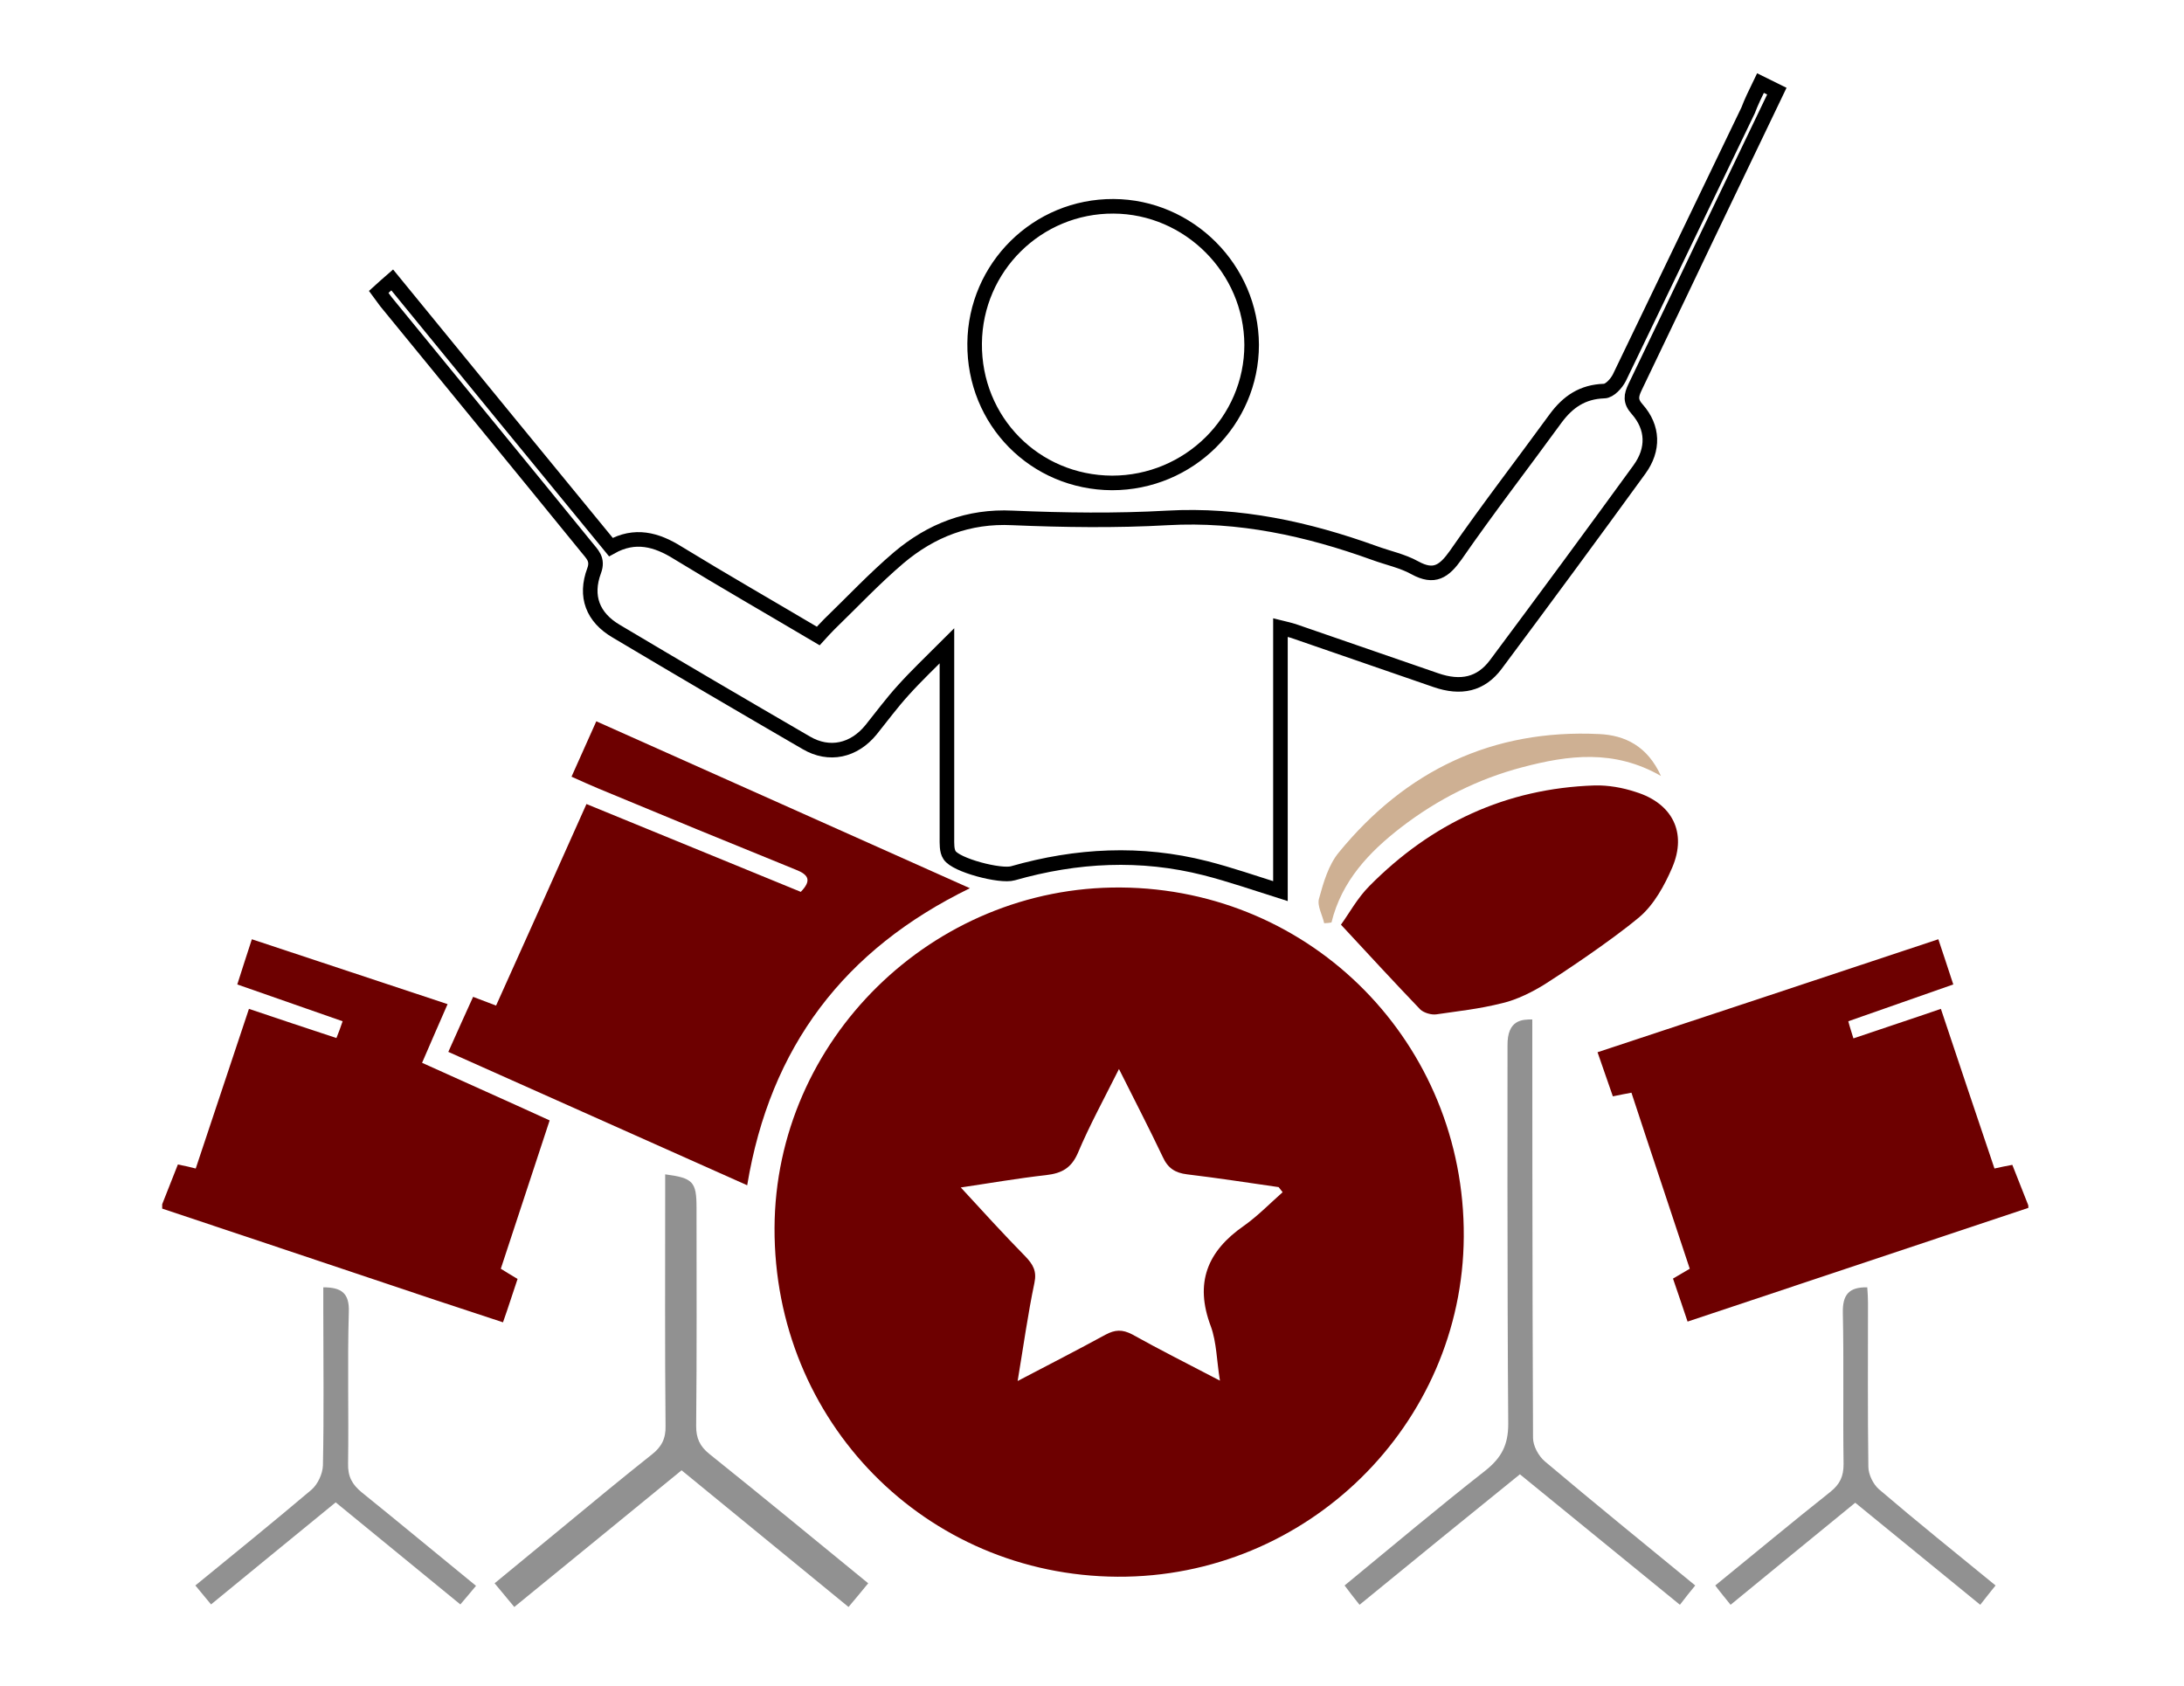 <?xml version="1.0" encoding="utf-8"?>
<!-- Generator: Adobe Illustrator 21.1.0, SVG Export Plug-In . SVG Version: 6.00 Build 0)  -->
<svg version="1.1" id="Layer_1" xmlns="http://www.w3.org/2000/svg" xmlns:xlink="http://www.w3.org/1999/xlink" x="0px" y="0px"
	 viewBox="0 0 599.2 462.6" enable-background="new 0 0 599.2 462.6" xml:space="preserve">
<rect fill="#FFFFFF" width="599.2" height="462.6"/>
<g>
	<path fill="#6D0000" d="M556.5,331.4c-27,9-53.9,18-80.9,27c-4.1,1.4-8.2,2.7-12.6,4.2c-1.4-4.1-2.6-7.8-4-11.8
		c1.5-0.9,2.9-1.7,4.6-2.7c-5.3-16.1-10.7-32.1-16-48.3c-1.7,0.3-3.1,0.6-5.1,1c-1.3-3.8-2.7-7.7-4.2-12.1
		c31.2-10.3,62.2-20.6,93.5-31c1.4,4.3,2.7,8,4.1,12.4c-9.6,3.4-18.9,6.6-28.8,10.1c0.4,1.6,0.9,3,1.4,4.7c8.2-2.8,15.9-5.3,24-8.1
		c4.9,14.8,9.8,29.2,14.7,43.8c1.8-0.4,3.2-0.7,4.9-1c1.4,3.6,2.9,7.3,4.3,10.9C556.5,330.7,556.5,331,556.5,331.4z"/>
	<path fill="#6D0000" d="M44.5,330.4c1.4-3.5,2.8-7.1,4.3-10.9c1.5,0.3,3,0.6,4.9,1.1c4.9-14.6,9.6-28.9,14.6-43.8
		c8,2.7,15.8,5.3,24,8c0.6-1.5,1.1-2.8,1.7-4.6c-9.7-3.4-19.1-6.7-28.9-10.1c1.3-4.2,2.6-8,4-12.4c17.9,5.9,35.5,11.8,53.7,17.8
		c-2.4,5.5-4.6,10.5-7,16.1c11.7,5.3,23.2,10.4,35,15.8c-4.5,13.6-8.9,27-13.4,40.7c1.4,0.9,2.8,1.7,4.6,2.8
		c-1.3,3.8-2.5,7.7-4,11.9c-12.5-4.1-24.6-8.1-36.7-12.2c-18.9-6.3-37.8-12.7-56.8-19C44.5,331,44.5,330.7,44.5,330.4z"/>
	<path fill="#6D0000" d="M306.6,432.6c-52.7-0.3-94.3-42.6-94.1-95.7c0.2-51.5,43.3-93.8,95-93.4c52.6,0.4,94.4,42.9,94.1,95.8
		C401.3,390.9,358.6,432.9,306.6,432.6z M307,293.3c-4.1,8.2-8.1,15.5-11.3,23.1c-1.8,4.1-4.4,5.5-8.6,6c-8,0.9-16,2.3-23.5,3.4
		c5.9,6.4,11.7,12.8,17.7,18.9c2.1,2.2,3.2,4,2.5,7.3c-1.8,8.6-3,17.3-4.6,26.9c8.6-4.5,16.4-8.5,24.1-12.7c2.6-1.4,4.6-1.5,7.3-0.1
		c7.7,4.3,15.5,8.2,24.1,12.7c-0.9-5.5-0.9-10.5-2.5-14.9c-4.5-11.9-1-20.6,9.1-27.6c3.8-2.7,7.1-6.1,10.6-9.2
		c-0.4-0.5-0.7-0.9-1.1-1.4c-8.4-1.2-16.7-2.5-25.1-3.5c-3.3-0.4-5.3-1.7-6.7-4.8C315.3,309.6,311.3,301.9,307,293.3z"/>
	<path fill="none" stroke="#000000" stroke-width="4" stroke-miterlimit="10" d="M483,22.8c1.6,0.8,2.9,1.4,4.5,2.2
		c-8.9,18.6-17.7,36.8-26.4,55.1c-4.2,8.7-8.3,17.4-12.5,26.1c-1.1,2.3-1.4,3.9,0.6,6.1c4.4,5,4.6,11,0.6,16.5
		c-13,17.9-26.2,35.8-39.4,53.5c-4.1,5.5-9.6,6.7-16.5,4.3c-13-4.5-26.1-9-39.1-13.5c-0.9-0.3-1.9-0.5-3.5-0.9c0,24.3,0,48.2,0,72.3
		c-7.3-2.3-13.9-4.6-20.6-6.3c-17.7-4.5-35.3-3.6-52.8,1.4c-3.4,1-15.7-2.2-17.4-5c-0.8-1.2-0.7-3.2-0.7-4.8c0-17.1,0-34.3,0-52.6
		c-4.5,4.5-8.4,8.2-12,12.2c-3.1,3.4-5.9,7.2-8.8,10.8c-4.7,5.8-11.5,7.3-17.8,3.6c-17.4-10.1-34.8-20.3-52.1-30.6
		c-6.5-3.8-8.7-9.6-6.1-16.6c1.2-3.2-0.6-4.6-2.1-6.5c-18.3-22.5-36.7-44.9-55-67.3c-0.6-0.8-1.2-1.6-2-2.7c1.1-1,2.2-2,3.7-3.3
		c20,24.5,39.9,48.8,60,73.3c6.6-3.7,12.5-2.1,18.4,1.6c12.6,7.7,25.5,15.1,38.5,22.8c1-1.1,2-2.2,3-3.2
		c6.3-6.1,12.4-12.6,19.1-18.3c8.9-7.5,19.1-11.5,31.2-10.9c14.1,0.6,28.4,0.8,42.5,0c19.7-1.1,38.4,3,56.7,9.6
		c3.8,1.4,7.8,2.2,11.2,4.1c5.3,2.9,8,1,11.2-3.5c8.8-12.7,18.3-25,27.4-37.5c3.4-4.6,7.4-7.3,13.3-7.5c1.5,0,3.4-2.1,4.2-3.7
		c11.8-24.4,23.5-48.9,35.3-73.3C480.5,27.9,481.6,25.7,483,22.8z"/>
	<path fill="#6D0000" d="M156.8,213.1c2.3-5.2,4.4-9.8,6.8-15.2c34.1,15.2,68,30.4,102.5,45.8c-34.5,16.8-54.8,43.5-61.1,81.5
		c-27.3-12.2-54.4-24.3-82-36.6c2.3-5.2,4.5-10,6.8-15.1c2.1,0.8,3.9,1.5,6.3,2.4c8.3-18.4,16.5-36.7,24.8-55.3
		c19.8,8.1,39.3,16.1,58.8,24.1c3-3.1,2.2-4.7-1.4-6.1c-18-7.3-36-14.7-54-22.2C161.9,215.4,159.7,214.4,156.8,213.1z"/>
	<path fill="#919191" d="M420.4,279.7c0,0,0,75.1,0.2,114.8c0,2.2,1.5,5,3.3,6.5c13.5,11.4,27.2,22.5,41.2,34
		c-1.4,1.7-2.6,3.2-4.2,5.3c-14.7-12-29.2-23.8-43.9-35.8c-14.6,11.8-29.1,23.6-44,35.8c-1.5-1.9-2.7-3.4-4.1-5.3
		c13-10.7,25.6-21.3,38.6-31.5c4.4-3.5,6.3-7,6.3-12.8c-0.3-37.2-0.2-102-0.2-103.8C413.5,279.7,417.7,279.7,420.4,279.7z"/>
	<path fill="#6D0000" d="M412.3,275.2c-6.8,1.7-12.2,2.2-18.2,3.1c-1.4,0.2-3.4-0.4-4.4-1.3c-7.1-7.4-14.1-15-21.8-23.3
		c2.2-3,4.5-7.3,7.8-10.6c17-17.2,37.5-26.8,61.8-27.6c3.7-0.1,7.7,0.6,11.3,1.8c10,3.1,14.1,11.1,10,20.7c-2.1,4.9-5,10.2-9,13.6
		c-8.1,6.8-22.4,16.2-25.9,18.4S416.1,274.3,412.3,275.2z"/>
	<path fill="none" stroke="#000000" stroke-width="4" stroke-miterlimit="10" d="M305.1,132.5c-21.2-0.1-37.9-17-37.7-38.3
		c0.2-20.9,17.2-37.7,38.1-37.6c20.7,0.1,37.8,17.2,37.9,38C343.4,115.5,326.2,132.5,305.1,132.5z"/>
	<path fill="#919191" d="M238.2,434.4c-2,2.4-3.5,4.3-5.4,6.5c-15.3-12.5-30.4-24.9-45.8-37.5c-15.2,12.4-30.3,24.8-45.9,37.5
		c-1.8-2.2-3.5-4.2-5.4-6.5c6.4-5.3,12.6-10.4,18.7-15.4c8.1-6.7,16.2-13.4,24.4-19.9c2.7-2.1,3.9-4.4,3.8-7.9
		c-0.2-21.3-0.1-42.6-0.1-64c0-1.7,0-3.3,0-5c7.6,1,8.6,2,8.6,9.1c0,20,0.1,40-0.1,60c0,3.3,1,5.5,3.6,7.6
		C209.2,410.6,223.4,422.3,238.2,434.4z"/>
	<path fill="#919191" d="M130.6,435.1c-1.7,2-2.9,3.5-4.3,5.1c-11.5-9.4-22.6-18.5-34.2-28c-11.4,9.3-22.6,18.5-34.2,28
		c-1.4-1.7-2.8-3.4-4.3-5.2c10.9-8.9,21.5-17.5,31.9-26.3c1.7-1.5,3-4.3,3.1-6.6c0.3-14.3,0.1-28.7,0.1-43c0-2,0-3.9,0-5.9
		c5,0,7.2,1.6,7,6.8c-0.4,13.8,0,27.7-0.2,41.5c-0.1,3.6,1.1,5.8,3.8,8C109.6,417.8,119.8,426.3,130.6,435.1z"/>
	<path fill="#919191" d="M474.8,440.3c-1.5-1.9-2.8-3.4-4.2-5.3c10.7-8.7,21-17.3,31.6-25.7c2.6-2.1,3.6-4.2,3.6-7.6
		c-0.2-13.8,0.1-27.7-0.2-41.5c-0.1-4.9,1.6-7.1,6.7-7c0.1,1.4,0.2,2.8,0.2,4.2c0,15-0.1,30,0.1,45c0,2.1,1.3,4.8,2.9,6.2
		c10.4,8.9,21,17.4,32,26.4c-1.4,1.7-2.7,3.4-4.2,5.3c-11.6-9.5-22.9-18.7-34.3-28C497.6,421.6,486.4,430.8,474.8,440.3z"/>
	<path fill="#CEB093" d="M363.3,253.3c-0.5-2.3-2-4.8-1.4-6.8c1.2-4.4,2.6-9.2,5.4-12.6c18.4-22.5,42.2-33.9,71.4-32.5
		c7.1,0.3,13.3,3.3,17,11.5c-12.9-7.4-25.5-5.7-38-2.4c-12.2,3.2-23.3,8.8-33.3,16.5c-8.8,6.8-16.3,14.7-19.1,26.1
		C364.7,253.2,364,253.3,363.3,253.3z"/>
</g>
</svg>

